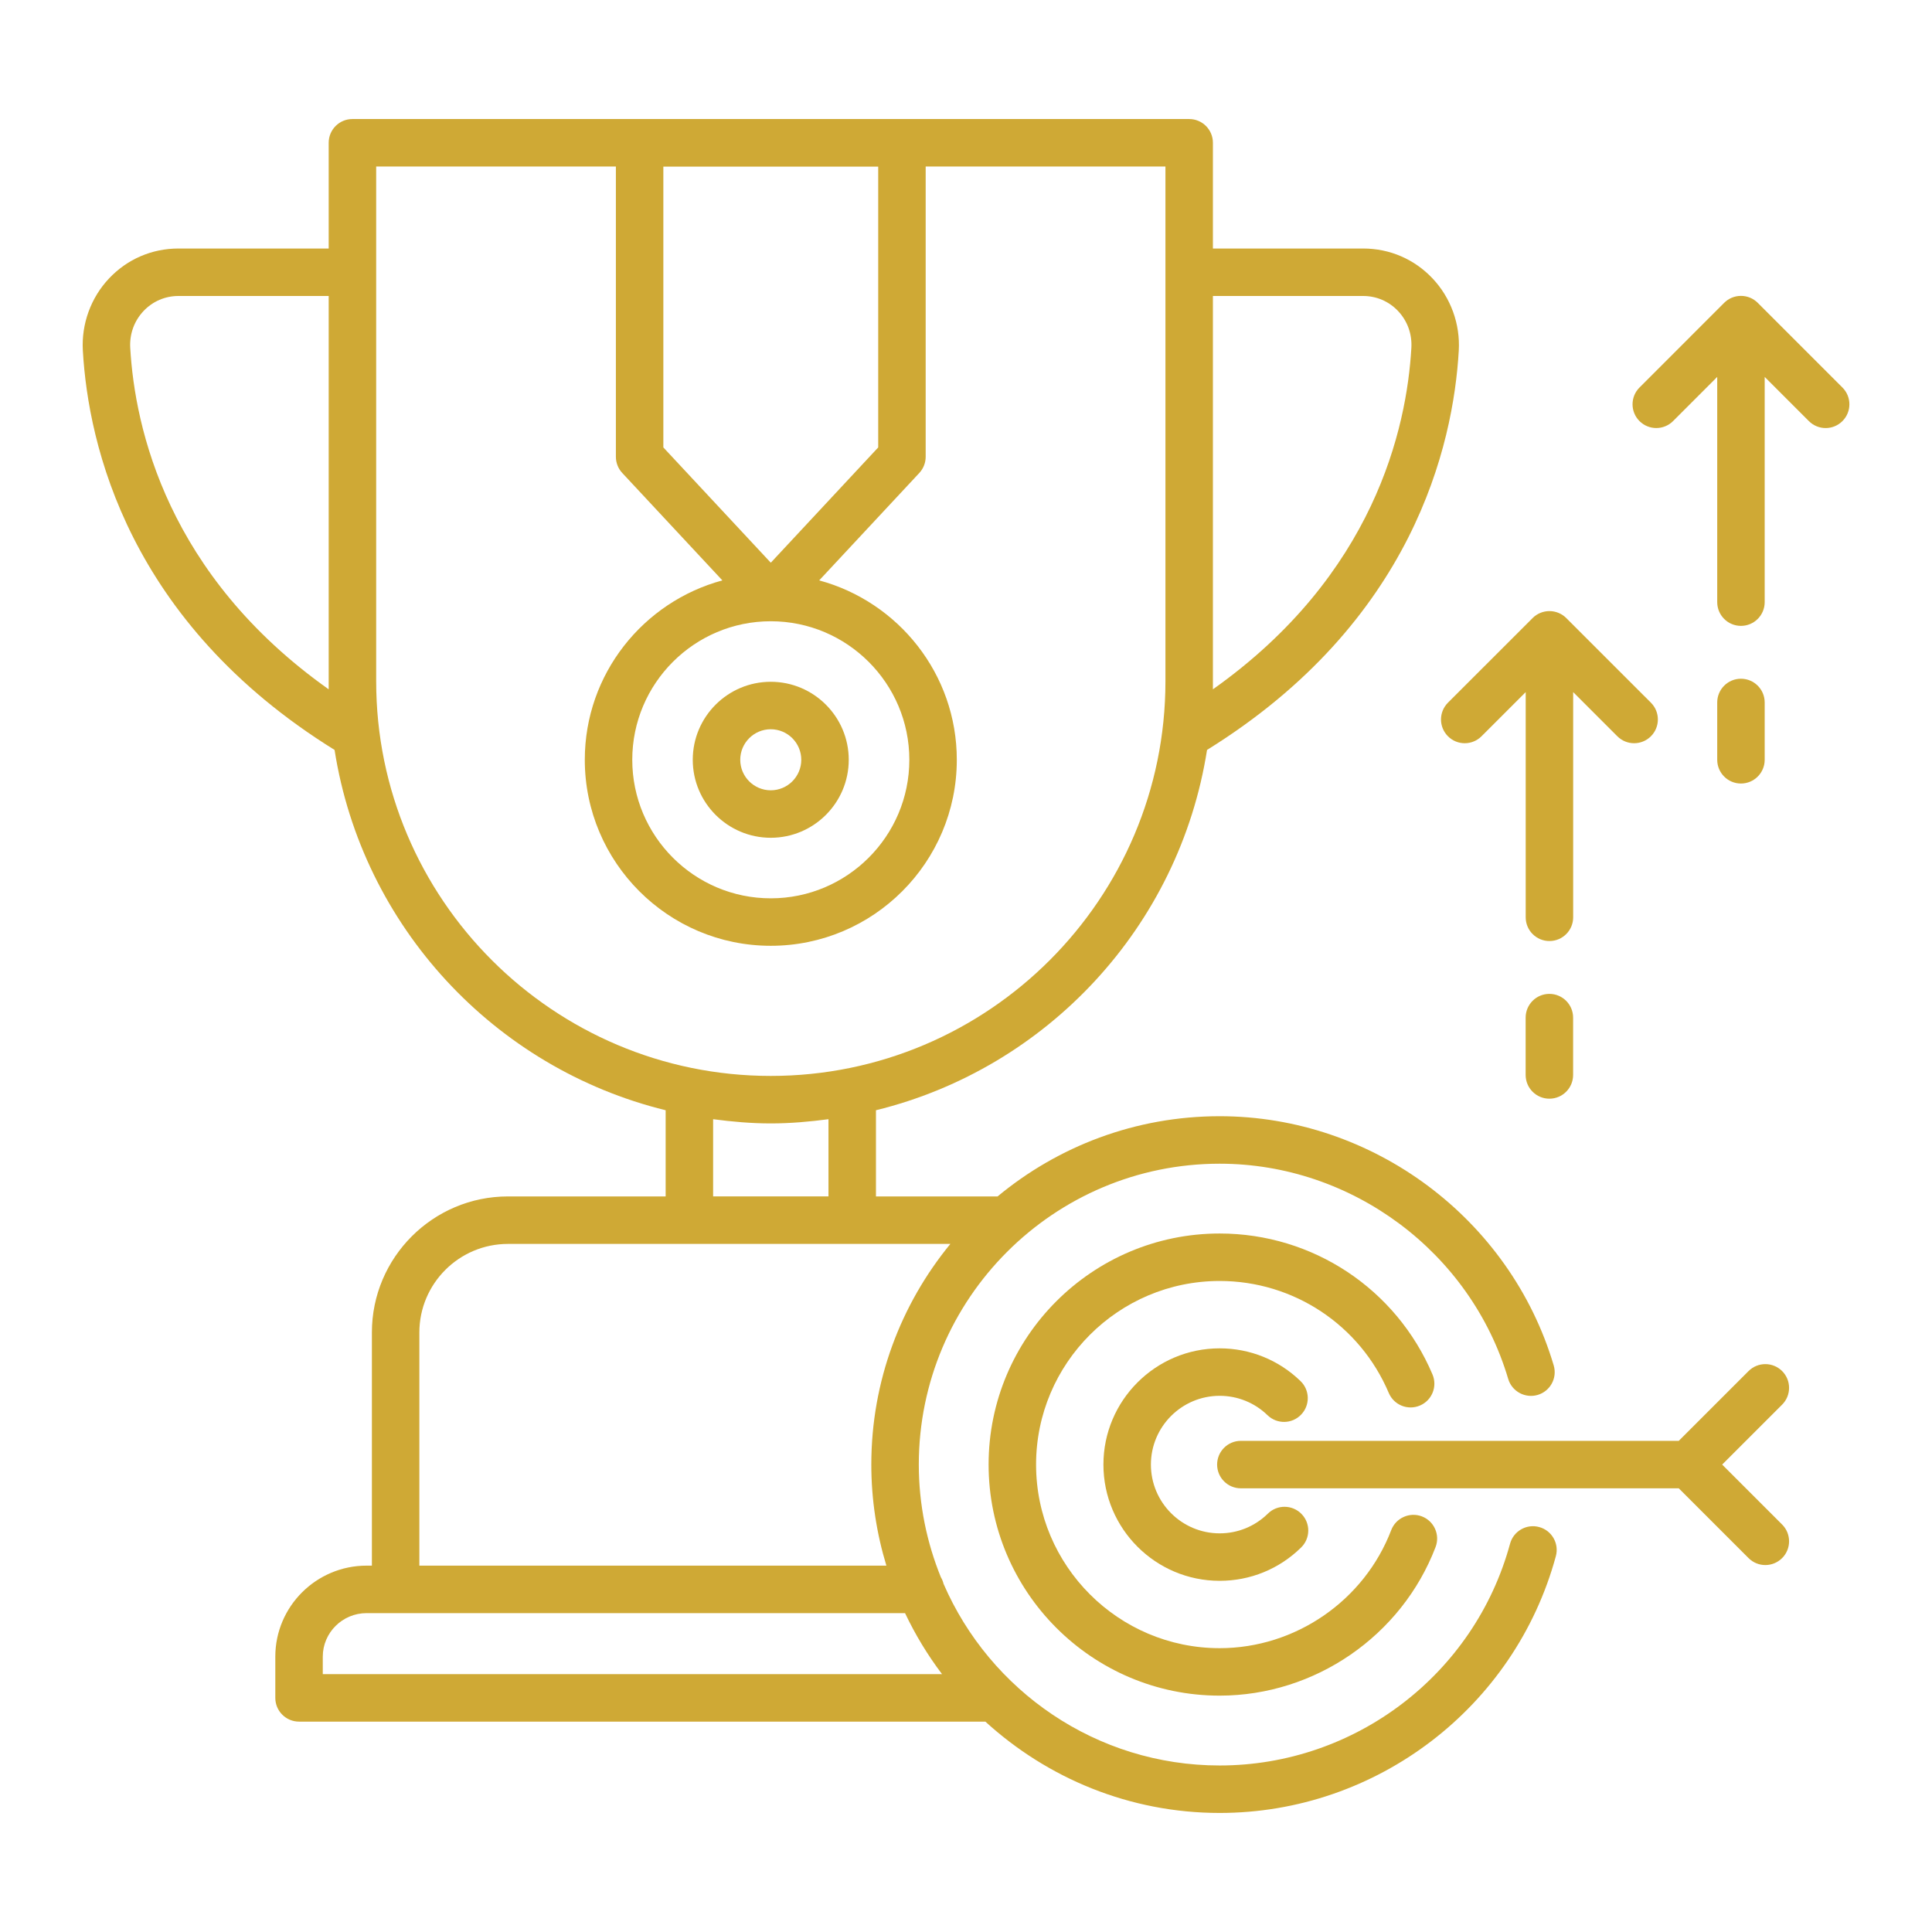 <svg width="100" height="100" viewBox="0 0 100 100" fill="none" xmlns="http://www.w3.org/2000/svg">
<path d="M61.551 6.161H18.242C17.563 6.161 17.013 6.711 17.013 7.39V12.863H9.238C7.863 12.863 6.586 13.413 5.644 14.412C4.702 15.409 4.208 16.77 4.288 18.147C4.569 23.047 6.654 32.203 17.317 38.816C18.75 47.949 25.586 55.291 34.454 57.466V61.927H26.291C22.408 61.927 19.249 65.087 19.249 68.969V81.037H18.976C16.37 81.037 14.25 83.151 14.25 85.748V87.883C14.25 88.561 14.8 89.111 15.479 89.111H51.003C54.21 92.037 58.459 93.838 63.13 93.838C71.249 93.838 78.404 88.373 80.531 80.547C80.709 79.892 80.323 79.217 79.668 79.04C79.016 78.86 78.338 79.247 78.16 79.903C76.323 86.661 70.143 91.381 63.13 91.381C56.736 91.381 51.235 87.505 48.839 81.981C48.809 81.858 48.765 81.745 48.7 81.64C47.969 79.836 47.557 77.87 47.557 75.806C47.557 67.219 54.543 60.233 63.13 60.233C69.979 60.233 76.12 64.813 78.064 71.372C78.257 72.022 78.941 72.391 79.591 72.201C80.242 72.008 80.613 71.324 80.42 70.674C78.168 63.079 71.059 57.775 63.13 57.775C58.765 57.775 54.758 59.336 51.635 61.927H45.339V57.466C54.207 55.291 61.043 47.949 62.476 38.816C73.139 32.202 75.224 23.046 75.506 18.147C75.585 16.77 75.091 15.409 74.149 14.412C73.207 13.413 71.93 12.863 70.555 12.863H62.78V7.39C62.78 6.711 62.23 6.161 61.551 6.161ZM16.707 85.748C16.707 84.506 17.725 83.495 18.976 83.495H46.845C47.377 84.617 48.019 85.673 48.761 86.654H16.707V85.748ZM45.879 81.037H21.706V68.969C21.706 66.442 23.763 64.385 26.291 64.385H49.191C46.636 67.497 45.099 71.475 45.099 75.806C45.099 77.626 45.376 79.381 45.879 81.037ZM39.896 32.156C43.85 32.156 47.067 35.372 47.067 39.326C47.067 43.28 43.85 46.497 39.896 46.497C35.942 46.497 32.726 43.28 32.726 39.326C32.726 35.372 35.942 32.156 39.896 32.156ZM39.896 29.126L34.335 23.159V8.625H45.456V23.159L39.896 29.126ZM17.013 35.679C8.67 29.771 6.981 22.175 6.741 18.006C6.7 17.291 6.944 16.613 7.43 16.098C7.904 15.597 8.546 15.32 9.238 15.32H17.013V35.265V35.679ZM42.882 61.925H36.911V57.93C37.891 58.059 38.882 58.148 39.896 58.148C40.911 58.148 41.902 58.059 42.882 57.93V61.925ZM39.896 55.69C28.634 55.69 19.471 46.527 19.471 35.265V14.092V8.618H31.878V23.643C31.878 23.953 31.996 24.253 32.208 24.481L37.39 30.041C33.295 31.148 30.269 34.886 30.269 39.326C30.269 44.635 34.587 48.954 39.896 48.954C45.205 48.954 49.524 44.635 49.524 39.326C49.524 34.885 46.497 31.148 42.401 30.041L47.583 24.481C47.795 24.253 47.913 23.953 47.913 23.643V8.618H60.323V14.092V35.265C60.323 46.527 51.16 55.69 39.896 55.69ZM70.555 15.32C71.247 15.32 71.889 15.597 72.363 16.098C72.849 16.613 73.094 17.291 73.052 18.006C72.812 22.175 71.123 29.771 62.78 35.679V35.265V15.32H70.555Z" fill="#CFA935"/>
<path d="M71.883 72.1C72.148 72.724 72.868 73.017 73.494 72.751C74.119 72.487 74.41 71.765 74.145 71.14C72.266 66.709 67.943 63.846 63.13 63.846C56.535 63.846 51.17 69.211 51.17 75.805C51.17 82.4 56.535 87.766 63.13 87.766C68.056 87.766 72.547 84.675 74.305 80.075C74.547 79.441 74.23 78.73 73.596 78.488C72.965 78.249 72.253 78.564 72.01 79.197C70.613 82.853 67.045 85.309 63.13 85.309C57.89 85.309 53.627 81.046 53.627 75.805C53.627 70.566 57.89 66.303 63.13 66.303C66.954 66.303 70.39 68.579 71.883 72.1Z" fill="#CFA935"/>
<path d="M63.13 72.247C64.059 72.247 64.939 72.604 65.606 73.25C66.095 73.724 66.872 73.712 67.343 73.224C67.816 72.737 67.804 71.959 67.317 71.487C66.189 70.393 64.702 69.79 63.13 69.79C59.812 69.79 57.113 72.489 57.113 75.806C57.113 79.124 59.812 81.823 63.13 81.823C64.717 81.823 66.216 81.21 67.348 80.096C67.832 79.62 67.839 78.842 67.363 78.359C66.887 77.875 66.109 77.868 65.626 78.344C64.955 79.003 64.069 79.366 63.13 79.366C61.167 79.366 59.571 77.769 59.571 75.806C59.571 73.844 61.167 72.247 63.13 72.247Z" fill="#CFA935"/>
<path d="M64.227 74.578C63.548 74.578 62.998 75.127 62.998 75.806C62.998 76.485 63.548 77.035 64.227 77.035H86.893L90.505 80.647C90.745 80.886 91.059 81.007 91.374 81.007C91.688 81.007 92.002 80.886 92.242 80.647C92.722 80.167 92.722 79.389 92.242 78.909L89.139 75.806L92.242 72.704C92.722 72.224 92.722 71.446 92.242 70.966C91.762 70.487 90.985 70.487 90.505 70.966L86.893 74.578H64.227Z" fill="#CFA935"/>
<path d="M39.894 43.363C42.12 43.363 43.931 41.552 43.931 39.326C43.931 37.1 42.12 35.289 39.894 35.289C37.668 35.289 35.857 37.1 35.857 39.326C35.857 41.552 37.668 43.363 39.894 43.363ZM39.894 37.746C40.765 37.746 41.474 38.455 41.474 39.326C41.474 40.197 40.765 40.906 39.894 40.906C39.024 40.906 38.315 40.197 38.315 39.326C38.315 38.455 39.024 37.746 39.894 37.746Z" fill="#CFA935"/>
<path d="M81.424 55.639V52.672C81.424 51.993 80.874 51.443 80.195 51.443C79.517 51.443 78.967 51.993 78.967 52.672V55.639C78.967 56.318 79.517 56.868 80.195 56.868C80.874 56.868 81.424 56.318 81.424 55.639Z" fill="#CFA935"/>
<path d="M81.068 31.989C80.955 31.875 80.819 31.785 80.668 31.723C80.368 31.599 80.029 31.599 79.729 31.723C79.578 31.785 79.442 31.875 79.329 31.989L74.946 36.371C74.466 36.851 74.466 37.629 74.946 38.109C75.426 38.589 76.203 38.589 76.683 38.109L78.97 35.823V47.48C78.97 48.158 79.52 48.708 80.198 48.708C80.877 48.708 81.427 48.158 81.427 47.48V35.823L83.713 38.109C83.954 38.349 84.267 38.469 84.582 38.469C84.897 38.469 85.211 38.349 85.451 38.109C85.931 37.629 85.931 36.851 85.451 36.371L81.068 31.989Z" fill="#CFA935"/>
<path d="M91.34 39.326V36.359C91.34 35.681 90.79 35.131 90.111 35.131C89.433 35.131 88.883 35.681 88.883 36.359V39.326C88.883 40.005 89.433 40.555 90.111 40.555C90.79 40.555 91.34 40.005 91.34 39.326Z" fill="#CFA935"/>
<path d="M90.981 15.675C90.759 15.452 90.451 15.315 90.112 15.315C89.772 15.315 89.465 15.452 89.242 15.675L84.86 20.058C84.38 20.538 84.38 21.316 84.86 21.796C85.1 22.035 85.414 22.155 85.729 22.155C86.043 22.155 86.357 22.035 86.597 21.796L88.883 19.509V31.166C88.883 31.845 89.433 32.395 90.112 32.395C90.79 32.395 91.34 31.845 91.34 31.166V19.509L93.627 21.796C94.107 22.276 94.884 22.276 95.364 21.796C95.844 21.316 95.844 20.538 95.364 20.058L90.981 15.675Z" fill="#CFA935"/>
</svg>
